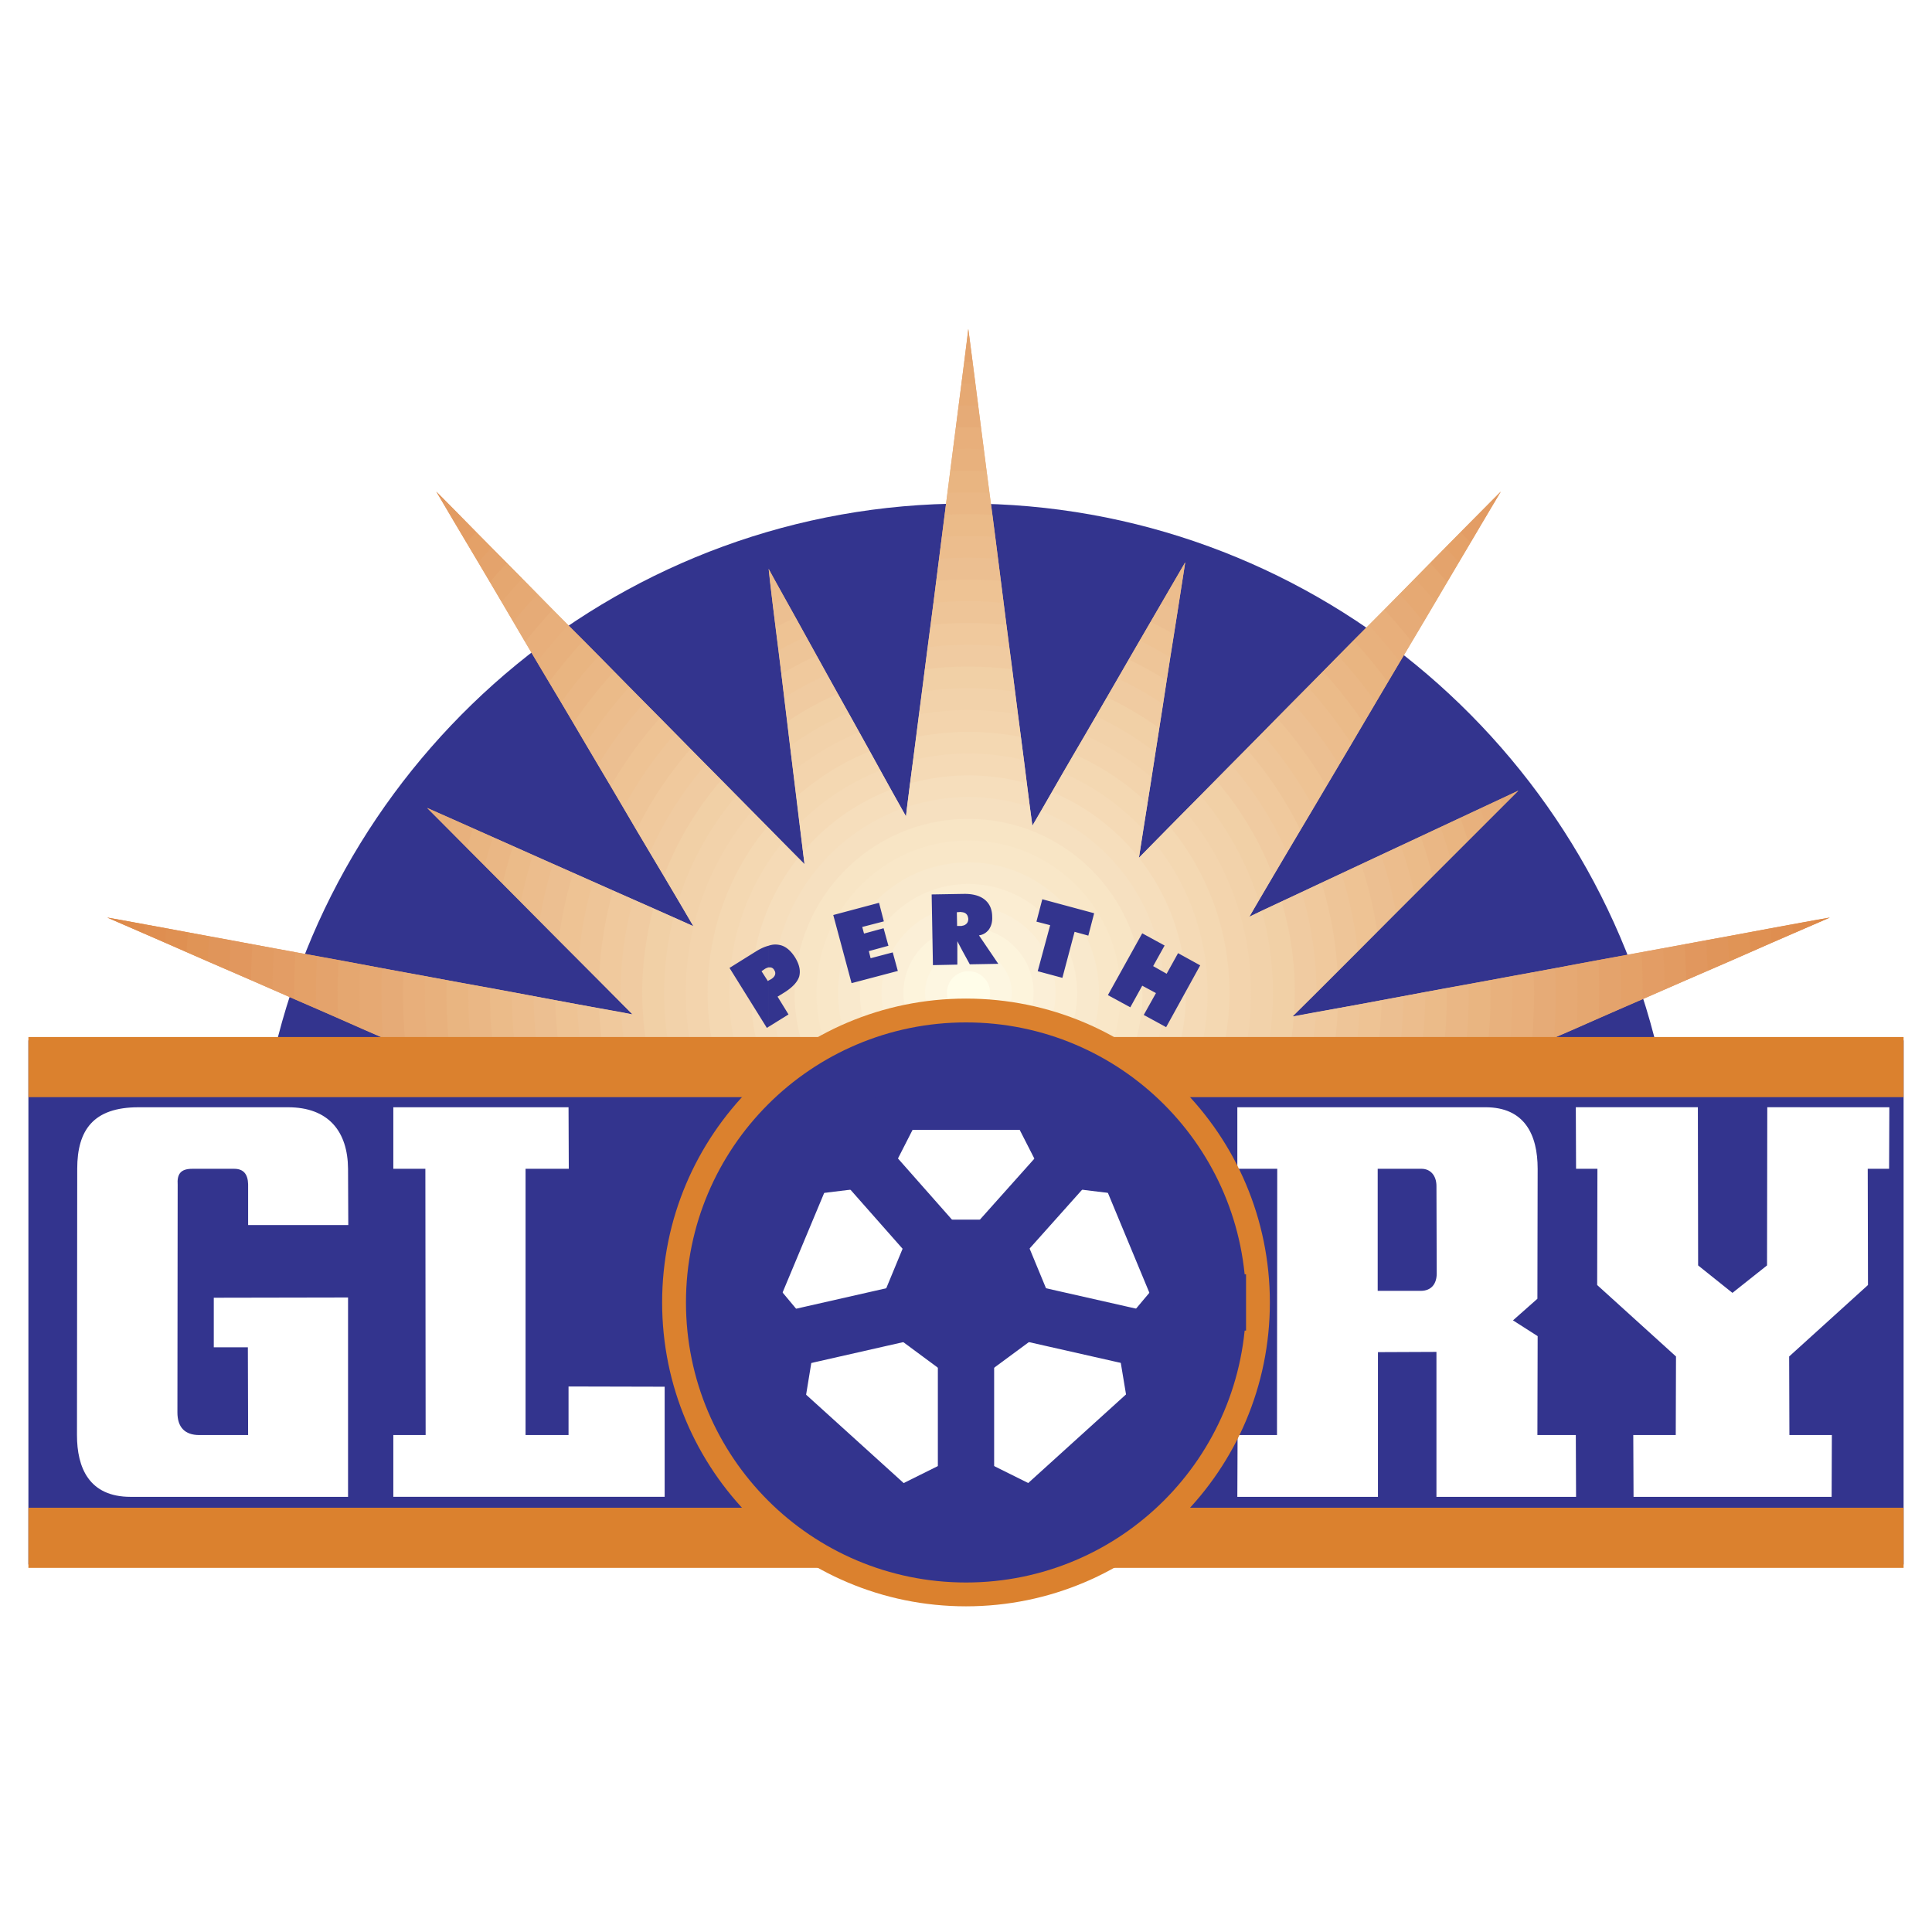 <svg xmlns="http://www.w3.org/2000/svg" width="2500" height="2500" viewBox="0 0 192.756 192.756"><path fill-rule="evenodd" clip-rule="evenodd" fill="#fff" d="M0 0h192.756v192.756H0V0z"/><path d="M96.378 50.241c33.997 0 62.54 24.153 69.364 56.171H27.039c6.799-32.018 35.342-56.171 69.339-56.171z" fill-rule="evenodd" clip-rule="evenodd" fill="#33348e"/><path d="M180.939 91.824l1.625-.279-1.574.686c-.025-.128-.025-.28-.051-.407zm-168.666.406l-1.573-.686 1.599.279c-.001.128-.026.28-.026.407z" fill-rule="evenodd" clip-rule="evenodd" fill="#dc8545"/><path d="M178.809 92.23l3.756-.686-3.68 1.599-.076-.913zm-164.431.913L10.7 91.544l3.755.686-.077.913z" fill-rule="evenodd" clip-rule="evenodd" fill="#dd8949"/><path d="M180.99 92.23c-.025-.127-.025-.279-.051-.406l-4.287.787c.051.482.076.964.102 1.446l4.236-1.827zm-168.692-.406c0 .127-.025.279-.025.406l4.211 1.827c.051-.482.076-.964.102-1.446l-4.288-.787z" fill-rule="evenodd" clip-rule="evenodd" fill="#de8b4c"/><path d="M178.885 93.143l-.076-.913-4.287.786c.051.66.102 1.319.127 1.979l4.236-1.852zm-164.43-.913l-.076.913 4.237 1.853c.025-.66.076-1.32.127-1.979l-4.288-.787z" fill-rule="evenodd" clip-rule="evenodd" fill="#df8e50"/><path d="M176.754 94.057a27.012 27.012 0 0 0-.102-1.446l-4.287.812c.076.812.102 1.649.152 2.512l4.237-1.878zM16.586 92.61c-.026.482-.051.964-.102 1.446l4.262 1.877c.025-.863.077-1.7.127-2.512l-4.287-.811z" fill-rule="evenodd" clip-rule="evenodd" fill="#df9052"/><path d="M174.648 94.996c-.025-.66-.076-1.32-.127-1.979l-4.289.787.152 3.045 4.264-1.853zm-155.905-1.98c-.051.66-.102 1.319-.127 1.979l4.262 1.852c.025-1.015.076-2.03.152-3.045l-4.287-.786z" fill-rule="evenodd" clip-rule="evenodd" fill="#e09456"/><path d="M172.518 95.934c-.051-.863-.076-1.7-.152-2.512l-4.289.786c.076 1.193.127 2.385.152 3.579l4.289-1.853zM20.874 93.422c-.05.812-.102 1.649-.127 2.512l4.288 1.853c.025-1.193.076-2.386.152-3.579l-4.313-.786zm127.921-43.435l.939-.939-.711 1.193a2.325 2.325 0 0 1-.228-.254zm-104.555.254l-.71-1.193.939.939a2.23 2.23 0 0 1-.229.254z" fill-rule="evenodd" clip-rule="evenodd" fill="#e0955a"/><path d="M170.385 96.848l-.152-3.045-4.312.812c.102 1.345.127 2.741.152 4.11l4.312-1.877zM23.03 93.803a60.838 60.838 0 0 0-.152 3.045l4.313 1.877c0-1.369.051-2.765.152-4.11l-4.313-.812zm124.243-42.268l2.461-2.487-1.879 3.146c-.177-.228-.38-.431-.582-.659zm-101.891.659l-1.853-3.146 2.461 2.487c-.202.228-.405.431-.608.659z" fill-rule="evenodd" clip-rule="evenodd" fill="#e1975e"/><path d="M168.229 97.787a83.957 83.957 0 0 0-.152-3.579l-4.312.787c.102 1.344.127 2.69.127 4.059v.635l4.337-1.902zm-19.206-47.546a2.338 2.338 0 0 1-.229-.254l-3.07 3.096.99 1.065 2.309-3.907zm-104.554-.254a2.147 2.147 0 0 1-.229.254l2.309 3.907c.33-.355.634-.711.964-1.065l-3.044-3.096zM25.187 94.208a83.887 83.887 0 0 0-.152 3.579l4.338 1.902c0-.203-.025-.432-.025-.635 0-1.369.051-2.715.126-4.059l-4.287-.787z" fill-rule="evenodd" clip-rule="evenodd" fill="#e29b62"/><path d="M166.072 98.725c-.025-1.369-.051-2.765-.152-4.11l-4.287.787c.051 1.218.102 2.435.102 3.653 0 .533-.025 1.066-.025 1.572l4.362-1.902zm-18.217-46.531c-.178-.229-.381-.432-.582-.66l-3.07 3.095c.457.482.912.989 1.344 1.471l2.308-3.906zm-101.864-.659c-.203.228-.406.431-.608.66l2.334 3.907 1.319-1.471-3.045-3.096zm-18.648 43.08a54.858 54.858 0 0 0-.152 4.11l4.364 1.902c-.025-.506-.025-1.039-.025-1.572 0-1.219.025-2.436.101-3.653l-4.288-.787zm69.263-61.804l.152 1.142h-.279l.127-1.142z" fill-rule="evenodd" clip-rule="evenodd" fill="#e39d65"/><path d="M163.891 99.055c0-1.369-.025-2.715-.127-4.059l-4.287.786a70.05 70.05 0 0 1 .076 3.273c0 .863-.025 1.699-.051 2.537l4.389-1.902v-.635zm-17.176-44.907l-.99-1.065-3.045 3.095a40.696 40.696 0 0 1 1.701 1.903l2.334-3.933zm-99.202-1.065c-.33.354-.634.71-.964 1.065l2.334 3.933a30.154 30.154 0 0 1 1.7-1.903l-3.07-3.095zM29.474 94.996a71.647 71.647 0 0 0-.126 4.059c0 .203.025.432.025.635l4.389 1.902a41.522 41.522 0 0 1-.076-2.537c0-1.092.051-2.182.102-3.273l-4.314-.786zm67.132-62.185l.431 3.298H96.2l.406-3.298z" fill-rule="evenodd" clip-rule="evenodd" fill="#e4a168"/><path d="M161.734 99.055c0-1.219-.051-2.436-.102-3.653l-4.314.786c.053.965.078 1.902.078 2.867 0 1.193-.051 2.359-.102 3.525l4.414-1.953c.001-.506.026-1.039.026-1.572zm-16.187-42.954a71.704 71.704 0 0 0-1.344-1.471l-3.045 3.095a44.797 44.797 0 0 1 2.055 2.334l2.334-3.958zM96.758 33.953h-.279l-.558 4.338h1.395l-.558-4.338zM49.036 54.63l-1.319 1.471 2.334 3.958a45.27 45.27 0 0 1 2.055-2.334l-3.07-3.095zM31.631 95.401a58.61 58.61 0 0 0-.101 3.653c0 .533 0 1.066.025 1.572l4.415 1.953a80.096 80.096 0 0 1-.102-3.525c0-.965.026-1.902.076-2.867l-4.313-.786z" fill-rule="evenodd" clip-rule="evenodd" fill="#e4a36c"/><path d="M159.553 99.055a70.05 70.05 0 0 0-.076-3.273l-4.314.812c.025.812.051 1.648.051 2.461 0 1.521-.051 3.02-.176 4.49l4.465-1.953c.024-.838.05-1.674.05-2.537zm-15.172-40.974a41.272 41.272 0 0 0-1.701-1.903l-3.043 3.095c.836.888 1.623 1.827 2.41 2.766l2.334-3.958zM97.037 36.109H96.2l-.558 4.364c.305 0 .635-.025.964-.025.331 0 .66.025.99.025l-.559-4.364zM50.583 56.177a30.47 30.47 0 0 0-1.7 1.903l2.334 3.958a49.442 49.442 0 0 1 2.411-2.766l-3.045-3.095zM33.788 95.782c-.051 1.091-.102 2.181-.102 3.273 0 .863.025 1.699.076 2.537l4.44 1.953a64.934 64.934 0 0 1-.152-4.49c0-.812 0-1.648.05-2.461l-4.312-.812z" fill-rule="evenodd" clip-rule="evenodd" fill="#e5a770"/><path d="M157.396 99.055c0-.965-.025-1.902-.078-2.867l-4.312.812c.025.686.051 1.369.051 2.055 0 1.852-.102 3.68-.279 5.48l4.518-1.955c.05-1.166.1-2.332.1-3.525zm-14.183-38.996a44.797 44.797 0 0 0-2.055-2.334l-3.045 3.095c.939 1.041 1.877 2.106 2.74 3.222l2.36-3.983zM97.316 38.291h-1.395l-.558 4.364c.406-.025.837-.025 1.243-.025.431 0 .863 0 1.269.025l-.559-4.364zM52.105 57.725a45.27 45.27 0 0 0-2.055 2.334l2.334 3.983a55.711 55.711 0 0 1 2.766-3.222l-3.045-3.095zM35.944 96.188c-.05.965-.076 1.902-.076 2.867 0 1.193.051 2.359.102 3.525l4.517 1.955a55.692 55.692 0 0 1-.279-5.48c0-.686.025-1.369.051-2.055l-4.315-.812zm113.714-16.44l1.826-.863-1.572 1.573c-.076-.229-.178-.483-.254-.71zM43.124 81.117l-.507-.507.583.254c-.025.101-.051.178-.076.253z" fill-rule="evenodd" clip-rule="evenodd" fill="#e6a973"/><path d="M155.213 99.055c0-.812-.025-1.648-.051-2.461l-4.312.787c.025.557.025 1.115.025 1.674 0 2.207-.127 4.363-.381 6.469l4.543-1.979c.125-1.471.176-2.969.176-4.49zm-13.166-37.016c-.787-.939-1.574-1.878-2.41-2.766l-3.07 3.096a47.33 47.33 0 0 1 3.094 3.679l2.386-4.009zM97.596 40.473c-.33 0-.659-.025-.99-.025-.329 0-.659.025-.964.025l-.558 4.338c.508 0 1.015-.025 1.522-.025.533 0 1.041.025 1.548.025l-.558-4.338zM53.628 59.272a49.856 49.856 0 0 0-2.411 2.766l2.359 4.008a62.26 62.26 0 0 1 3.096-3.679l-3.044-3.095zM38.101 96.594c-.05.812-.05 1.648-.05 2.461 0 1.521.05 3.02.152 4.49l4.567 1.979a53.972 53.972 0 0 1-.381-6.469c0-.559 0-1.117.025-1.674l-4.313-.787zm109.577-15.933l3.807-1.776-3.299 3.298c-.153-.508-.331-1.015-.508-1.522zM44.849 82.843l-2.232-2.233 2.588 1.142c-.127.38-.254.735-.356 1.091z" fill-rule="evenodd" clip-rule="evenodd" fill="#e6ab77"/><path d="M153.057 99.055c0-.686-.025-1.369-.051-2.055l-4.312.787c0 .43.025.836.025 1.268 0 2.512-.203 4.947-.533 7.357h.279l4.312-1.877a55.69 55.69 0 0 0 .28-5.48zm-3.145-18.597c-.076-.228-.178-.482-.254-.71l-3.959 1.852c.279.761.533 1.522.762 2.309l3.451-3.451zm-9.058-16.416c-.863-1.116-1.801-2.182-2.74-3.222l-3.07 3.07a52.926 52.926 0 0 1 3.426 4.161l2.384-4.009zM97.875 42.655c-.406-.025-.838-.025-1.269-.025-.406 0-.837 0-1.243.025l-.558 4.338c.609 0 1.192-.025 1.801-.025s1.218.025 1.828.025l-.559-4.338zM55.15 60.82a56.853 56.853 0 0 0-2.766 3.222l2.385 4.009a60.075 60.075 0 0 1 3.451-4.161l-3.07-3.07zM43.2 80.864c-.025.101-.051.178-.076.253l3.451 3.476c.203-.66.406-1.294.609-1.954L43.2 80.864zM40.257 97c-.025.686-.051 1.369-.051 2.055 0 1.852.102 3.68.279 5.48l4.312 1.877h.279a50.253 50.253 0 0 1-.533-7.357c0-.432 0-.838.025-1.268L40.257 97z" fill-rule="evenodd" clip-rule="evenodd" fill="#e8af7b"/><path d="M150.875 99.055c0-.559 0-1.117-.025-1.674l-4.312.811v.863c0 2.512-.178 4.973-.533 7.357h2.461l2.029-.889c.253-2.105.38-4.261.38-6.468zm-2.689-16.872c-.152-.508-.33-1.015-.508-1.522l-3.957 1.852c.355 1.04.711 2.081.988 3.146l3.477-3.476zm-8.526-16.136a47.33 47.33 0 0 0-3.094-3.679l-3.045 3.07a51.191 51.191 0 0 1 3.756 4.643l2.383-4.034zM98.154 44.811c-.508 0-1.016-.025-1.548-.025-.507 0-1.014.025-1.522.025l-.558 4.364c.711-.026 1.396-.026 2.08-.026.71 0 1.421 0 2.105.026l-.557-4.364zM56.672 62.368a63.04 63.04 0 0 0-3.096 3.679l2.411 4.034a47.093 47.093 0 0 1 3.755-4.643l-3.07-3.07zM45.205 81.751c-.127.381-.254.736-.355 1.091l3.501 3.526c.254-.964.533-1.903.838-2.842l-3.984-1.775zm-2.791 15.63c-.025.557-.025 1.115-.025 1.674 0 2.207.127 4.363.381 6.469l2.029.889h2.461a50.002 50.002 0 0 1-.532-7.357v-.863l-4.314-.812z" fill-rule="evenodd" clip-rule="evenodd" fill="#e8b17d"/><path d="M148.719 99.055c0-.432-.025-.838-.025-1.268l-4.338.785v.482c0 2.512-.178 4.973-.559 7.357h4.389c.33-2.409.533-4.845.533-7.356zm-2.258-15.147a34.841 34.841 0 0 0-.762-2.309l-3.957 1.853a42.99 42.99 0 0 1 1.191 3.983l3.528-3.527zm-7.992-15.857a52.704 52.704 0 0 0-3.426-4.161L132 66.986a49.983 49.983 0 0 1 4.059 5.15l2.41-4.085zM98.434 46.993c-.609 0-1.219-.025-1.828-.025-.608 0-1.192.025-1.801.025l-.558 4.364c.786-.025 1.573-.051 2.359-.051.812 0 1.599.025 2.41.051l-.582-4.364zM58.22 63.89a60.075 60.075 0 0 0-3.451 4.161l2.435 4.085a46.258 46.258 0 0 1 4.06-5.15L58.22 63.89zM47.184 82.64c-.203.66-.406 1.294-.609 1.954l3.577 3.577a39.152 39.152 0 0 1 1.04-3.755l-4.008-1.776zM44.57 97.787c-.025.43-.025.836-.025 1.268 0 2.512.177 4.947.533 7.357h4.389a46.768 46.768 0 0 1-.583-7.357c0-.152 0-.305.025-.482l-4.339-.786zm73.5-41.381l.178-.305-.051.355c-.051-.025-.076-.05-.127-.05z" fill-rule="evenodd" clip-rule="evenodd" fill="#e9b581"/><path d="M146.537 99.055v-.863l-4.34.787v.076c0 2.512-.201 4.973-.607 7.357h4.414c.355-2.385.533-4.846.533-7.357zm-1.828-13.396c-.277-1.065-.633-2.106-.988-3.146l-3.959 1.852a40.663 40.663 0 0 1 1.371 4.872l3.576-3.578zm-7.432-15.578a51.191 51.191 0 0 0-3.756-4.643l-3.045 3.095a47.267 47.267 0 0 1 4.363 5.683l2.438-4.135zM98.711 49.175c-.684-.026-1.395-.026-2.105-.026-.685 0-1.369 0-2.08.026l-.558 4.389a46.626 46.626 0 0 1 5.327 0l-.584-4.389zM59.742 65.438a47.093 47.093 0 0 0-3.755 4.643l2.436 4.136a47.586 47.586 0 0 1 4.364-5.683l-3.045-3.096zM49.188 83.527a52.278 52.278 0 0 0-.838 2.842l3.604 3.628a46.99 46.99 0 0 1 1.218-4.694l-3.984-1.776zm-2.461 14.664v.863c0 2.512.177 4.973.532 7.357h4.39a46.648 46.648 0 0 1-.584-7.357v-.076l-4.338-.787zm70.252-39.908l1.27-2.182-.406 2.614a13.913 13.913 0 0 0-.864-.432zm-40.162-.279l-.127-1.243.559 1.04c-.127.076-.28.127-.432.203z" fill-rule="evenodd" clip-rule="evenodd" fill="#eab785"/><path d="M144.355 99.055v-.482l-4.34.812a45.815 45.815 0 0 1-.607 7.027h4.389c.381-2.385.558-4.846.558-7.357zm-1.421-11.62a42.99 42.99 0 0 0-1.191-3.983l-3.959 1.852a40.218 40.218 0 0 1 1.498 5.785l3.652-3.654zm-6.875-15.299a49.634 49.634 0 0 0-4.059-5.15l-3.07 3.095a43.585 43.585 0 0 1 4.668 6.242l2.461-4.187zm-17.862-15.679c-.051-.025-.076-.051-.127-.051l-2.182 3.755c.533.254 1.064.533 1.598.837l.711-4.541zm-19.181-5.1c-.811-.025-1.598-.051-2.41-.051a71.4 71.4 0 0 0-2.359.051l-.559 4.39a54.785 54.785 0 0 1 2.917-.102c.99 0 1.98.051 2.968.102l-.557-4.39zM61.264 66.986a46.68 46.68 0 0 0-4.06 5.15l2.461 4.186a43.352 43.352 0 0 1 4.643-6.242l-3.044-3.094zm-10.072 17.43a39.152 39.152 0 0 0-1.04 3.755l3.679 3.704c.33-1.954.761-3.831 1.345-5.683l-3.984-1.776zm-2.283 14.156c-.025.178-.025.33-.025.482 0 2.512.203 4.973.583 7.357h4.389c-.381-2.283-.609-4.643-.609-7.027l-4.338-.812zm28.187-38.284l-.406-3.526 1.624 2.943a24.96 24.96 0 0 0-1.218.583z" fill-rule="evenodd" clip-rule="evenodd" fill="#ebbb89"/><path d="M142.197 99.055v-.076l-4.363.812a40.567 40.567 0 0 1-.635 6.621h4.391c.406-2.385.607-4.846.607-7.357zm-1.064-9.819a40.716 40.716 0 0 0-1.371-4.872l-3.957 1.852c.711 2.182 1.268 4.44 1.6 6.749l3.728-3.729zm-6.293-15.02a47.37 47.37 0 0 0-4.363-5.683l-3.07 3.095c1.854 2.106 3.527 4.364 4.922 6.8l2.511-4.212zm-16.998-15.501a13.357 13.357 0 0 0-.863-.432l-2.182 3.755c.787.38 1.574.812 2.334 1.243l.711-4.566zm-18.547-5.151a46.626 46.626 0 0 0-5.327 0l-.558 4.39c1.065-.102 2.105-.127 3.196-.127 1.091 0 2.183.025 3.248.127l-.559-4.39zm-22.046 4.237c-.127.076-.279.127-.432.203l.558 4.592a29.32 29.32 0 0 1 2.004-.989l-2.13-3.806zM62.787 68.533a47.69 47.69 0 0 0-4.364 5.683l2.512 4.212a40.334 40.334 0 0 1 4.922-6.8l-3.07-3.095zm-9.616 16.77a47.192 47.192 0 0 0-1.218 4.694l3.78 3.806a41.657 41.657 0 0 1 1.446-6.723l-4.008-1.777zm-2.106 13.676v.076c0 2.512.203 4.973.584 7.357h4.415a43.788 43.788 0 0 1-.66-6.621l-4.339-.812z" fill-rule="evenodd" clip-rule="evenodd" fill="#ecbd8d"/><path d="M139.281 91.088a40.218 40.218 0 0 0-1.498-5.785l-3.957 1.853c.811 2.486 1.344 5.074 1.648 7.763l3.807-3.831zm-5.683-14.766a43.585 43.585 0 0 0-4.668-6.242l-3.045 3.096a38.986 38.986 0 0 1 5.176 7.434l2.537-4.288zm-16.112-15.324a24.243 24.243 0 0 0-1.598-.837l-2.182 3.755a35.316 35.316 0 0 1 3.043 1.675l.737-4.593zm-17.912-5.251a57.648 57.648 0 0 0-2.968-.102c-.989 0-1.953.051-2.917.102l-.558 4.414a31.861 31.861 0 0 1 3.476-.178c1.193 0 2.361.051 3.527.178l-.56-4.414zm-21.26 3.957c-.406.178-.812.38-1.218.583l.583 4.617a35.049 35.049 0 0 1 2.74-1.396l-2.105-3.804zM64.309 70.081a43.352 43.352 0 0 0-4.643 6.242l2.537 4.288a38.927 38.927 0 0 1 5.176-7.434l-3.07-3.096zm-9.134 16.11a42.203 42.203 0 0 0-1.345 5.683l3.882 3.907c.229-2.689.71-5.303 1.472-7.814l-4.009-1.776zm-1.928 13.194c0 2.385.228 4.744.609 7.027h4.415a42.011 42.011 0 0 1-.686-6.217l-4.338-.81zm86.161 7.027a45.7 45.7 0 0 0 .607-7.027l-4.338.811a41.892 41.892 0 0 1-.686 6.217h4.417v-.001z" fill-rule="evenodd" clip-rule="evenodd" fill="#ecbf91"/><path d="M137.404 92.966c-.332-2.309-.889-4.567-1.6-6.749l-3.957 1.852a36.916 36.916 0 0 1 1.598 8.855l3.959-3.958zm-5.076-14.538c-1.395-2.436-3.068-4.694-4.922-6.8l-3.043 3.095a37.097 37.097 0 0 1 5.377 8.093l2.588-4.388zm-15.197-15.147a41.03 41.03 0 0 0-2.334-1.243l-2.182 3.755a39.021 39.021 0 0 1 3.781 2.105l.735-4.617zm-17.277-5.327c-1.064-.102-2.156-.127-3.248-.127-1.091 0-2.131.025-3.196.127l-.558 4.389a37.444 37.444 0 0 1 3.754-.177c1.294 0 2.564.051 3.806.177l-.558-4.389zm-20.475 3.653c-.685.305-1.345.634-2.004.989l.583 4.643c1.142-.66 2.309-1.294 3.526-1.827l-2.105-3.805zM65.857 71.628a40.334 40.334 0 0 0-4.922 6.8l2.562 4.389a37.22 37.22 0 0 1 5.404-8.093l-3.044-3.096zM57.18 87.08a41.573 41.573 0 0 0-1.446 6.723l4.034 4.033a37.458 37.458 0 0 1 1.395-8.98L57.18 87.08zm-1.776 12.711c.05 2.258.279 4.465.66 6.621h4.415a39.403 39.403 0 0 1-.71-5.811l-4.365-.81zm81.795 6.621c.381-2.156.609-4.363.635-6.621l-4.363.811a36.304 36.304 0 0 1-.686 5.811h4.414v-.001z" fill-rule="evenodd" clip-rule="evenodd" fill="#eec394"/><path d="M135.475 94.919c-.305-2.689-.838-5.277-1.648-7.763l-3.959 1.852a34.456 34.456 0 0 1 1.473 10.047l4.134-4.136zm-4.414-14.309a39.017 39.017 0 0 0-5.176-7.434l-3.07 3.095a33.89 33.89 0 0 1 5.582 8.804l2.664-4.465zM116.75 65.59a35.59 35.59 0 0 0-3.043-1.675l-2.182 3.78a34.794 34.794 0 0 1 4.516 2.562l.709-4.667zm-16.617-5.429a32.45 32.45 0 0 0-3.527-.178c-1.142 0-2.334.051-3.476.178l-.583 4.415a36.37 36.37 0 0 1 4.059-.253c1.396 0 2.765.102 4.085.253l-.558-4.415zM80.42 63.509c-.939.432-1.853.889-2.74 1.396l.558 4.694a34.684 34.684 0 0 1 4.288-2.284l-2.106-3.806zm-13.041 9.667a38.94 38.94 0 0 0-5.176 7.434l2.639 4.465a35.245 35.245 0 0 1 5.581-8.804l-3.044-3.095zm-8.195 14.791c-.761 2.512-1.243 5.125-1.472 7.814l4.212 4.238v-.965c0-3.222.431-6.343 1.268-9.311l-4.008-1.776zm-1.599 12.228c.076 2.107.305 4.188.686 6.217h4.439a34.544 34.544 0 0 1-.735-5.43l-4.39-.787zm77.407 6.217c.381-2.029.609-4.109.686-6.217l-4.389.787a34.545 34.545 0 0 1-.736 5.43h4.439z" fill-rule="evenodd" clip-rule="evenodd" fill="#eec598"/><path d="M133.445 96.924a36.916 36.916 0 0 0-1.598-8.855l-3.984 1.877a31.745 31.745 0 0 1 1.32 9.108c0 .762-.051 1.496-.102 2.232l4.364-4.362zm-3.705-14.107a37.074 37.074 0 0 0-5.377-8.093l-3.07 3.095a32.19 32.19 0 0 1 5.732 9.59l2.715-4.592zm-13.344-14.918a38.81 38.81 0 0 0-3.781-2.105l-2.182 3.78c1.852.863 3.576 1.903 5.227 3.07l.736-4.745zm-15.984-5.557a37.743 37.743 0 0 0-3.806-.177 37.43 37.43 0 0 0-3.754.177l-.583 4.44a35.162 35.162 0 0 1 4.338-.279c1.498 0 2.943.102 4.39.279l-.585-4.44zm-18.927 3.071c-1.218.533-2.384 1.167-3.526 1.827l.583 4.77c1.573-1.091 3.273-2.004 5.049-2.791l-2.106-3.806zm-12.584 9.311a37.243 37.243 0 0 0-5.404 8.093l2.74 4.592a32.216 32.216 0 0 1 5.734-9.59l-3.07-3.095zm-7.738 14.131a37.466 37.466 0 0 0-1.395 8.98l3.349 3.375-3.349-.609c.101 1.979.33 3.934.71 5.811h4.44a33.344 33.344 0 0 1-.837-7.357c0-2.918.381-5.734 1.117-8.423l-4.035-1.777zm71.622 17.557c.381-1.877.609-3.832.686-5.811l-4.389.812a35.993 35.993 0 0 1-.736 4.998h4.439v.001z" fill-rule="evenodd" clip-rule="evenodd" fill="#f0c99d"/><path d="M131.34 99.055c0-3.501-.508-6.875-1.473-10.047l-3.982 1.852A30.133 30.133 0 0 1 127 99.055a30.56 30.56 0 0 1-.887 7.357h4.439c.381-1.75.635-3.578.736-5.43l-2.334.432 2.386-2.359zm-2.944-13.98a33.907 33.907 0 0 0-5.582-8.804l-3.045 3.095a30.54 30.54 0 0 1 5.811 10.478l2.816-4.769zm-12.355-14.817a34.546 34.546 0 0 0-4.516-2.562l-2.182 3.755a31.613 31.613 0 0 1 5.936 3.628l.762-4.821zm-15.35-5.683a35.724 35.724 0 0 0-4.085-.253 36.61 36.61 0 0 0-4.059.253l-.558 4.44a31.087 31.087 0 0 1 4.617-.355c1.599 0 3.146.126 4.669.355l-.584-4.44zm-18.166 2.74a34.693 34.693 0 0 0-4.288 2.284l.583 4.846a29.421 29.421 0 0 1 5.835-3.324l-2.13-3.806zm-12.102 8.956a35.227 35.227 0 0 0-5.581 8.804l2.841 4.77a30.13 30.13 0 0 1 5.81-10.478l-3.07-3.096zm-7.231 13.473a34.24 34.24 0 0 0-1.268 9.311v.965l1.192 1.191-1.142-.229c.101 1.852.355 3.68.735 5.43h4.44A30.8 30.8 0 0 1 67.2 91.52l-4.008-1.776z" fill-rule="evenodd" clip-rule="evenodd" fill="#f0cba1"/><path d="M129.184 99.055a31.74 31.74 0 0 0-1.32-9.108l-3.221 1.522 2.383-4.06a32.232 32.232 0 0 0-5.732-9.59l-3.07 3.096a28.068 28.068 0 0 1 6.596 18.14c0 2.537-.328 5.023-.963 7.357h4.49c.355-1.623.609-3.299.736-4.998h-.127l.127-.127c.05-.736.101-1.471.101-2.232zM115.66 72.643c-1.65-1.167-3.375-2.207-5.227-3.07l-2.182 3.78a28.32 28.32 0 0 1 6.646 4.212l.763-4.922zm-14.664-5.86a35.704 35.704 0 0 0-4.39-.279c-1.446 0-2.917.102-4.338.279l-.583 4.491a29.1 29.1 0 0 1 4.921-.432c1.701 0 3.349.152 4.949.432l-.559-4.491zm-17.405 2.435c-1.776.787-3.476 1.7-5.049 2.791l.583 4.922a28.189 28.189 0 0 1 6.597-3.882l-2.131-3.831zm-11.62 8.601a32.216 32.216 0 0 0-5.734 9.59l2.943 4.999-3.983-1.776a31.814 31.814 0 0 0-1.117 8.423c0 2.537.305 4.998.837 7.357h4.491a28.103 28.103 0 0 1-.99-7.357c0-6.901 2.487-13.218 6.597-18.14l-3.044-3.096z" fill-rule="evenodd" clip-rule="evenodd" fill="#f1d0a6"/><path d="M127 99.055c0-2.842-.379-5.582-1.115-8.195l-1.242.609.938-1.624a30.524 30.524 0 0 0-5.811-10.478l-3.068 3.095a25.976 25.976 0 0 1 5.961 16.593c0 2.562-.381 5.023-1.064 7.357h4.516a30.66 30.66 0 0 0 .885-7.357zm-11.721-23.976a31.55 31.55 0 0 0-5.936-3.628l-2.209 3.781a25.884 25.884 0 0 1 7.357 4.896l.788-5.049zm-14.004-6.064a31.26 31.26 0 0 0-4.669-.355c-1.547 0-3.095.126-4.617.355l-.583 4.516c1.7-.33 3.45-.507 5.2-.507 1.802 0 3.552.178 5.251.507l-.582-4.516zm-16.618 2.106a29.344 29.344 0 0 0-5.835 3.324l.634 5.049a25.38 25.38 0 0 1 7.332-4.542l-2.131-3.831zm-11.163 8.246a30.13 30.13 0 0 0-5.81 10.478l1.497 2.563-1.979-.888a30.8 30.8 0 0 0-.051 14.892h4.491a26.042 26.042 0 0 1-1.041-7.357 25.971 25.971 0 0 1 5.962-16.593l-3.069-3.095z" fill-rule="evenodd" clip-rule="evenodd" fill="#f2d2aa"/><path d="M124.818 99.055a28.068 28.068 0 0 0-6.596-18.14l-3.07 3.12c3.35 4.085 5.328 9.337 5.328 15.02 0 2.562-.406 5.049-1.143 7.357h4.518c.635-2.334.963-4.82.963-7.357zm-9.92-21.49a28.34 28.34 0 0 0-6.646-4.212l-2.207 3.755a23.966 23.966 0 0 1 8.018 5.657l.835-5.2zm-13.343-6.292a28.74 28.74 0 0 0-4.949-.432c-1.648 0-3.298.152-4.921.432l-.584 4.567a23.32 23.32 0 0 1 5.505-.66c1.904 0 3.781.228 5.556.66l-.607-4.567zm-15.833 1.776a28.189 28.189 0 0 0-6.597 3.882l.635 5.227a23.981 23.981 0 0 1 8.067-5.303l-2.105-3.806zm-10.706 7.866c-4.11 4.922-6.597 11.239-6.597 18.14 0 2.537.355 5.023.99 7.357h4.516a23.52 23.52 0 0 1-1.167-7.357 23.768 23.768 0 0 1 5.328-15.02l-3.07-3.12z" fill-rule="evenodd" clip-rule="evenodd" fill="#f3d4ad"/><path d="M122.662 99.055a25.976 25.976 0 0 0-5.961-16.593l-3.07 3.121.861-5.455a25.857 25.857 0 0 0-7.357-4.896l-2.182 3.78c7.84 3.273 13.371 11.011 13.371 20.043a21.34 21.34 0 0 1-1.295 7.357h4.568a26.087 26.087 0 0 0 1.065-7.357zm-20.805-25.524a27.476 27.476 0 0 0-5.251-.507c-1.75 0-3.5.178-5.2.507l-.609 4.618a22.256 22.256 0 0 1 5.81-.787 22 22 0 0 1 5.835.787l-.585-4.618zm-15.069 1.421a25.358 25.358 0 0 0-7.332 4.542l.66 5.505a21.405 21.405 0 0 1 8.778-6.216l-2.106-3.831zm-10.225 7.51a25.977 25.977 0 0 0-5.962 16.593c0 2.562.355 5.023 1.041 7.357h4.566a21.964 21.964 0 0 1-1.269-7.357c0-5.1 1.75-9.768 4.694-13.472l-3.07-3.121z" fill-rule="evenodd" clip-rule="evenodd" fill="#f4d8b2"/><path d="M120.48 99.055c0-5.683-1.979-10.935-5.328-15.02l-1.521 1.548.432-2.816a23.946 23.946 0 0 0-8.018-5.657l-2.182 3.806a19.515 19.515 0 0 1 12.279 18.14c0 2.613-.508 5.1-1.422 7.357h4.617a24.233 24.233 0 0 0 1.143-7.358zM102.162 75.84a23.572 23.572 0 0 0-5.556-.66 23.32 23.32 0 0 0-5.505.66l-.608 4.668a19.788 19.788 0 0 1 6.114-.989c2.158 0 4.212.355 6.14.989l-.585-4.668zm-14.334 1.015a23.981 23.981 0 0 0-8.067 5.303l.507 4.059-2.182-2.182a23.768 23.768 0 0 0-5.328 15.02c0 2.562.406 5.049 1.167 7.357h4.618a19.607 19.607 0 0 1-1.446-7.357c0-8.449 5.379-15.628 12.863-18.369l-2.132-3.831z" fill-rule="evenodd" clip-rule="evenodd" fill="#f5dab6"/><path d="M118.324 99.055c0-9.032-5.531-16.77-13.371-20.043L103 82.386l-.559-4.237a22.012 22.012 0 0 0-5.835-.787c-1.979 0-3.932.279-5.81.787l-.406 3.298-1.497-2.664a21.405 21.405 0 0 0-8.778 6.216l.152 1.218-.634-.634a21.552 21.552 0 0 0-4.694 13.472c0 2.588.457 5.074 1.269 7.357h4.694a17.355 17.355 0 0 1-1.624-7.357c0-9.59 7.764-17.354 17.328-17.354 9.591 0 17.38 7.764 17.38 17.354 0 2.639-.584 5.125-1.65 7.357h4.693a21.34 21.34 0 0 0 1.295-7.357z" fill-rule="evenodd" clip-rule="evenodd" fill="#f6debc"/><path d="M116.143 99.055c0-8.22-5.074-15.273-12.279-18.14L103 82.386l-.254-1.877a19.58 19.58 0 0 0-6.14-.989c-2.105 0-4.16.355-6.114.989l-.102.939-.432-.761c-7.484 2.74-12.863 9.92-12.863 18.369 0 2.613.533 5.1 1.446 7.357h4.795a15.316 15.316 0 0 1-1.877-7.357c0-8.398 6.799-15.197 15.146-15.197 8.398 0 15.197 6.799 15.197 15.197 0 2.664-.684 5.176-1.902 7.357h4.82a19.565 19.565 0 0 0 1.423-7.358z" fill-rule="evenodd" clip-rule="evenodd" fill="#f6e0c0"/><path d="M113.986 99.055c0-9.59-7.789-17.354-17.38-17.354-9.564 0-17.328 7.764-17.328 17.354 0 2.639.584 5.125 1.624 7.357H85.9a12.836 12.836 0 0 1-2.283-7.357c0-7.18 5.835-13.015 12.989-13.015 7.207 0 13.041 5.835 13.041 13.015 0 2.74-.861 5.277-2.283 7.357h4.973a17.005 17.005 0 0 0 1.649-7.357z" fill-rule="evenodd" clip-rule="evenodd" fill="#f8e5c5"/><path d="M111.803 99.055c0-8.398-6.799-15.197-15.197-15.197-8.347 0-15.146 6.799-15.146 15.197 0 2.664.685 5.176 1.877 7.357h5.328a10.831 10.831 0 0 1-2.867-7.357c0-5.988 4.846-10.859 10.808-10.859 6.013 0 10.859 4.871 10.859 10.859 0 2.842-1.09 5.43-2.867 7.357h5.303a15.047 15.047 0 0 0 1.902-7.357z" fill-rule="evenodd" clip-rule="evenodd" fill="#f9e7c8"/><path d="M109.646 99.055c0-7.18-5.834-13.015-13.041-13.015-7.154 0-12.989 5.835-12.989 13.015 0 2.74.837 5.277 2.283 7.357h6.14a8.64 8.64 0 0 1-4.085-7.357c0-4.795 3.882-8.677 8.651-8.677 4.796 0 8.703 3.882 8.703 8.677a8.695 8.695 0 0 1-4.084 7.357h6.139a13.017 13.017 0 0 0 2.283-7.357z" fill-rule="evenodd" clip-rule="evenodd" fill="#f9e9cd"/><path d="M107.465 99.055c0-5.988-4.846-10.859-10.859-10.859-5.962 0-10.808 4.871-10.808 10.859 0 2.842 1.091 5.43 2.867 7.357h15.932a10.823 10.823 0 0 0 2.868-7.357zm-4.338 0a6.518 6.518 0 0 1-6.521 6.52c-3.552 0-6.469-2.916-6.469-6.52 0-3.603 2.917-6.521 6.469-6.521a6.519 6.519 0 0 1 6.521 6.521z" fill-rule="evenodd" clip-rule="evenodd" fill="#fbedd2"/><path d="M105.309 99.055c0-4.795-3.906-8.677-8.703-8.677-4.77 0-8.651 3.882-8.651 8.677a8.64 8.64 0 0 0 4.085 7.357h9.185a8.699 8.699 0 0 0 4.084-7.357zm-4.364 0c0 2.41-1.93 4.338-4.339 4.338-2.359 0-4.312-1.928-4.312-4.338 0-2.385 1.954-4.338 4.312-4.338a4.336 4.336 0 0 1 4.339 4.338z" fill-rule="evenodd" clip-rule="evenodd" fill="#fbefd7"/><path d="M103.127 99.055a6.519 6.519 0 0 0-6.521-6.521c-3.552 0-6.469 2.918-6.469 6.521 0 3.604 2.917 6.52 6.469 6.52a6.519 6.519 0 0 0 6.521-6.52z" fill-rule="evenodd" clip-rule="evenodd" fill="#fdf4dc"/><path d="M100.945 99.055a4.337 4.337 0 0 0-4.339-4.338c-2.359 0-4.312 1.954-4.312 4.338 0 2.41 1.954 4.338 4.312 4.338a4.32 4.32 0 0 0 4.339-4.338z" fill-rule="evenodd" clip-rule="evenodd" fill="#fdf6e1"/><path d="M98.789 99.055a2.16 2.16 0 0 0-2.183-2.156c-1.167 0-2.131.963-2.131 2.156s.964 2.182 2.131 2.182a2.183 2.183 0 0 0 2.183-2.182z" fill-rule="evenodd" clip-rule="evenodd" fill="#fffde9"/><path d="M96.023 94.869v-2.512a.66.66 0 0 0 .38-.178c.127-.102.203-.279.203-.507-.025-.203-.076-.381-.228-.508-.077-.076-.203-.126-.355-.152v-1.826h.076c.938-.026 1.649.177 2.131.558.508.406.762.989.762 1.75.023.507-.102.914-.33 1.243-.254.33-.584.533-.99.583l1.928 2.841-2.841.051-.736-1.343zm7.51 2.029l1.242-4.592-1.369-.355.584-2.232 5.174 1.395-.582 2.233-1.371-.38-1.217 4.593-2.461-.662zm7.002 2.385l3.426-6.166 2.232 1.218-1.143 2.055 1.346.762 1.141-2.056 2.207 1.218-3.398 6.166-2.234-1.219 1.219-2.182-1.369-.736-1.193 2.156-2.234-1.216zm-33.87-4.922c.355-.127.686-.152.989-.102.635.076 1.193.508 1.675 1.269.432.71.558 1.32.406 1.904-.178.557-.686 1.09-1.497 1.598l-.66.406 1.091 1.775-2.004 1.244v-4.619l.279-.15c.203-.127.33-.279.381-.432a.508.508 0 0 0-.076-.457.472.472 0 0 0-.381-.279h-.203v-2.157zm19.358-5.175v1.826c-.076 0-.127-.025-.203-.025l-.356.025.026 1.371h.355c.076 0 .127 0 .178-.025v2.512l-.508-.964v2.334l-2.436.051-.127-7.053 3.071-.052zM84.961 98.09l-1.827-6.799 4.567-1.218.481 1.852-2.157.559.178.659 1.953-.533.482 1.75-1.954.533.178.71 2.207-.583.507 1.853-4.615 1.217zm-8.449 4.467l-3.729-5.988 2.562-1.599c.482-.304.913-.507 1.319-.609v2.157a1.326 1.326 0 0 0-.355.152l-.33.229.634.988.051-.051v4.619l-.152.102zM2.834 156.088v-52.289h187.088v52.289H2.834z" fill-rule="evenodd" clip-rule="evenodd" fill="#33348e"/><path d="M2.834 106.463h187.087m.001 46.963H2.834" fill="none" stroke="#db812e" stroke-width="6" stroke-miterlimit="2.613"/><path d="M96.378 99.943c16.516 0 30.014 13.445 30.014 29.988 0 16.516-13.498 30.014-30.014 30.014-16.517 0-29.989-13.498-29.989-30.014 0-16.542 13.473-29.988 29.989-29.988z" fill-rule="evenodd" clip-rule="evenodd" fill="#33348e"/><path d="M96.378 154.846c13.725 0 24.915-11.189 24.915-24.914 0-13.727-11.189-24.891-24.915-24.891-13.701 0-24.915 11.164-24.915 24.891.001 13.724 11.215 24.914 24.915 24.914z" fill-rule="evenodd" clip-rule="evenodd" fill="#fff"/><path d="M96.378 154.846c2.512 0 4.946-.381 7.231-1.064l1.699-4.467-8.93-4.439-8.931 4.439 1.725 4.467a25.21 25.21 0 0 0 7.206 1.064zm22.403-14.03a24.874 24.874 0 0 0 2.512-10.885v-.203l-4.568-3.197-5.402 6.445 1.572 9.463 5.886-1.623zm-3.679-27.3a24.815 24.815 0 0 0-8.424-6.266l-6.393 2.639 4.287 8.396 9.16 1.117 1.37-5.886zm-29.024-6.266a25.308 25.308 0 0 0-8.424 6.266l1.371 5.887 9.184-1.117 4.288-8.396-6.419-2.64zm-14.589 22.479c0 .076-.025.127-.025.203 0 3.906.913 7.586 2.537 10.885l5.886 1.623 1.548-9.463-5.379-6.445-4.567 3.197zm24.889 8.802l9.286-6.85-4.135-9.996H91.253l-4.135 9.996 9.26 6.85z" fill-rule="evenodd" clip-rule="evenodd" fill="#33348e"/><path d="M75.675 127.42l3.806-9.109m11.671-8.397h10.352m-10.023 12.051l-3.628-4.109m.229 32.017l-8.879-8.043m1.648-8.703l6.926-1.572m29.227-4.287l-3.551-8.551m-12.355 3.451l3.627-4.061m-8.347 27.098v-7.078m8.448 11.594l8.652-7.84m-1.853-8.828l-6.393-1.447" fill="none" stroke="#33348e" stroke-width="5.616" stroke-linecap="square" stroke-miterlimit="2.613"/><path d="M56.723 110.471l.025 6.141h-4.313v26.564h4.288v-4.846l9.59.023v10.986H39.242v-6.164h3.223l-.026-26.564h-3.197v-6.141h17.481v.001zm-31.968 11.748v-4.059c-.025-1.041-.481-1.549-1.396-1.549h-4.161c-1.167 0-1.547.508-1.472 1.598l-.025 22.709c0 1.471.736 2.258 2.182 2.258h4.871l-.025-8.754h-3.4v-4.947l13.396-.025v19.891H13.034c-4.161 0-5.354-2.918-5.354-6.164l.025-26.564c0-3.855 1.598-6.141 6.114-6.141h14.918c4.034 0 5.962 2.41 5.987 6.141l.025 5.607h-9.994v-.001zm138.224 27.121l-.027-6.164h4.238l.025-7.84-7.865-7.129.025-11.596h-2.131l-.025-6.141h12.178l.025 15.781 3.424 2.74 3.451-2.74.025-15.781H188.5l-.025 6.141h-2.131l.025 11.596-7.865 7.129.025 7.84h4.236l-.023 6.164h-19.763zm-39.53-38.869h24.762c3.881 0 5.201 2.715 5.201 6.141l-.025 12.965-2.436 2.156 2.461 1.574-.025 9.869h3.832l.025 6.164h-13.93v-14.461l-5.836.025v14.436h-14.029l.025-6.164h3.932l.025-26.564h-3.982v-6.141zm14.004 6.14v12.178h4.289c1.115 0 1.598-.76 1.598-1.725l-.025-8.729c0-1.064-.609-1.725-1.496-1.725h-4.366v.001z" fill-rule="evenodd" clip-rule="evenodd" fill="#fff"/><path d="M123.695 129.947c0 15.086-12.23 27.316-27.317 27.316s-27.317-12.23-27.317-27.316c0-15.088 12.23-27.318 27.317-27.318s27.317 12.23 27.317 27.318" fill="none" stroke="#db812e" stroke-width="6" stroke-miterlimit="2.613"/><path d="M121.51 129.947c0 13.881-11.252 25.131-25.131 25.131-13.88 0-25.132-11.25-25.132-25.131s11.251-25.133 25.132-25.133c13.879 0 25.131 11.252 25.131 25.133" fill="none" stroke="#33348e" stroke-width="5.616" stroke-linecap="square" stroke-miterlimit="2.613"/></svg>